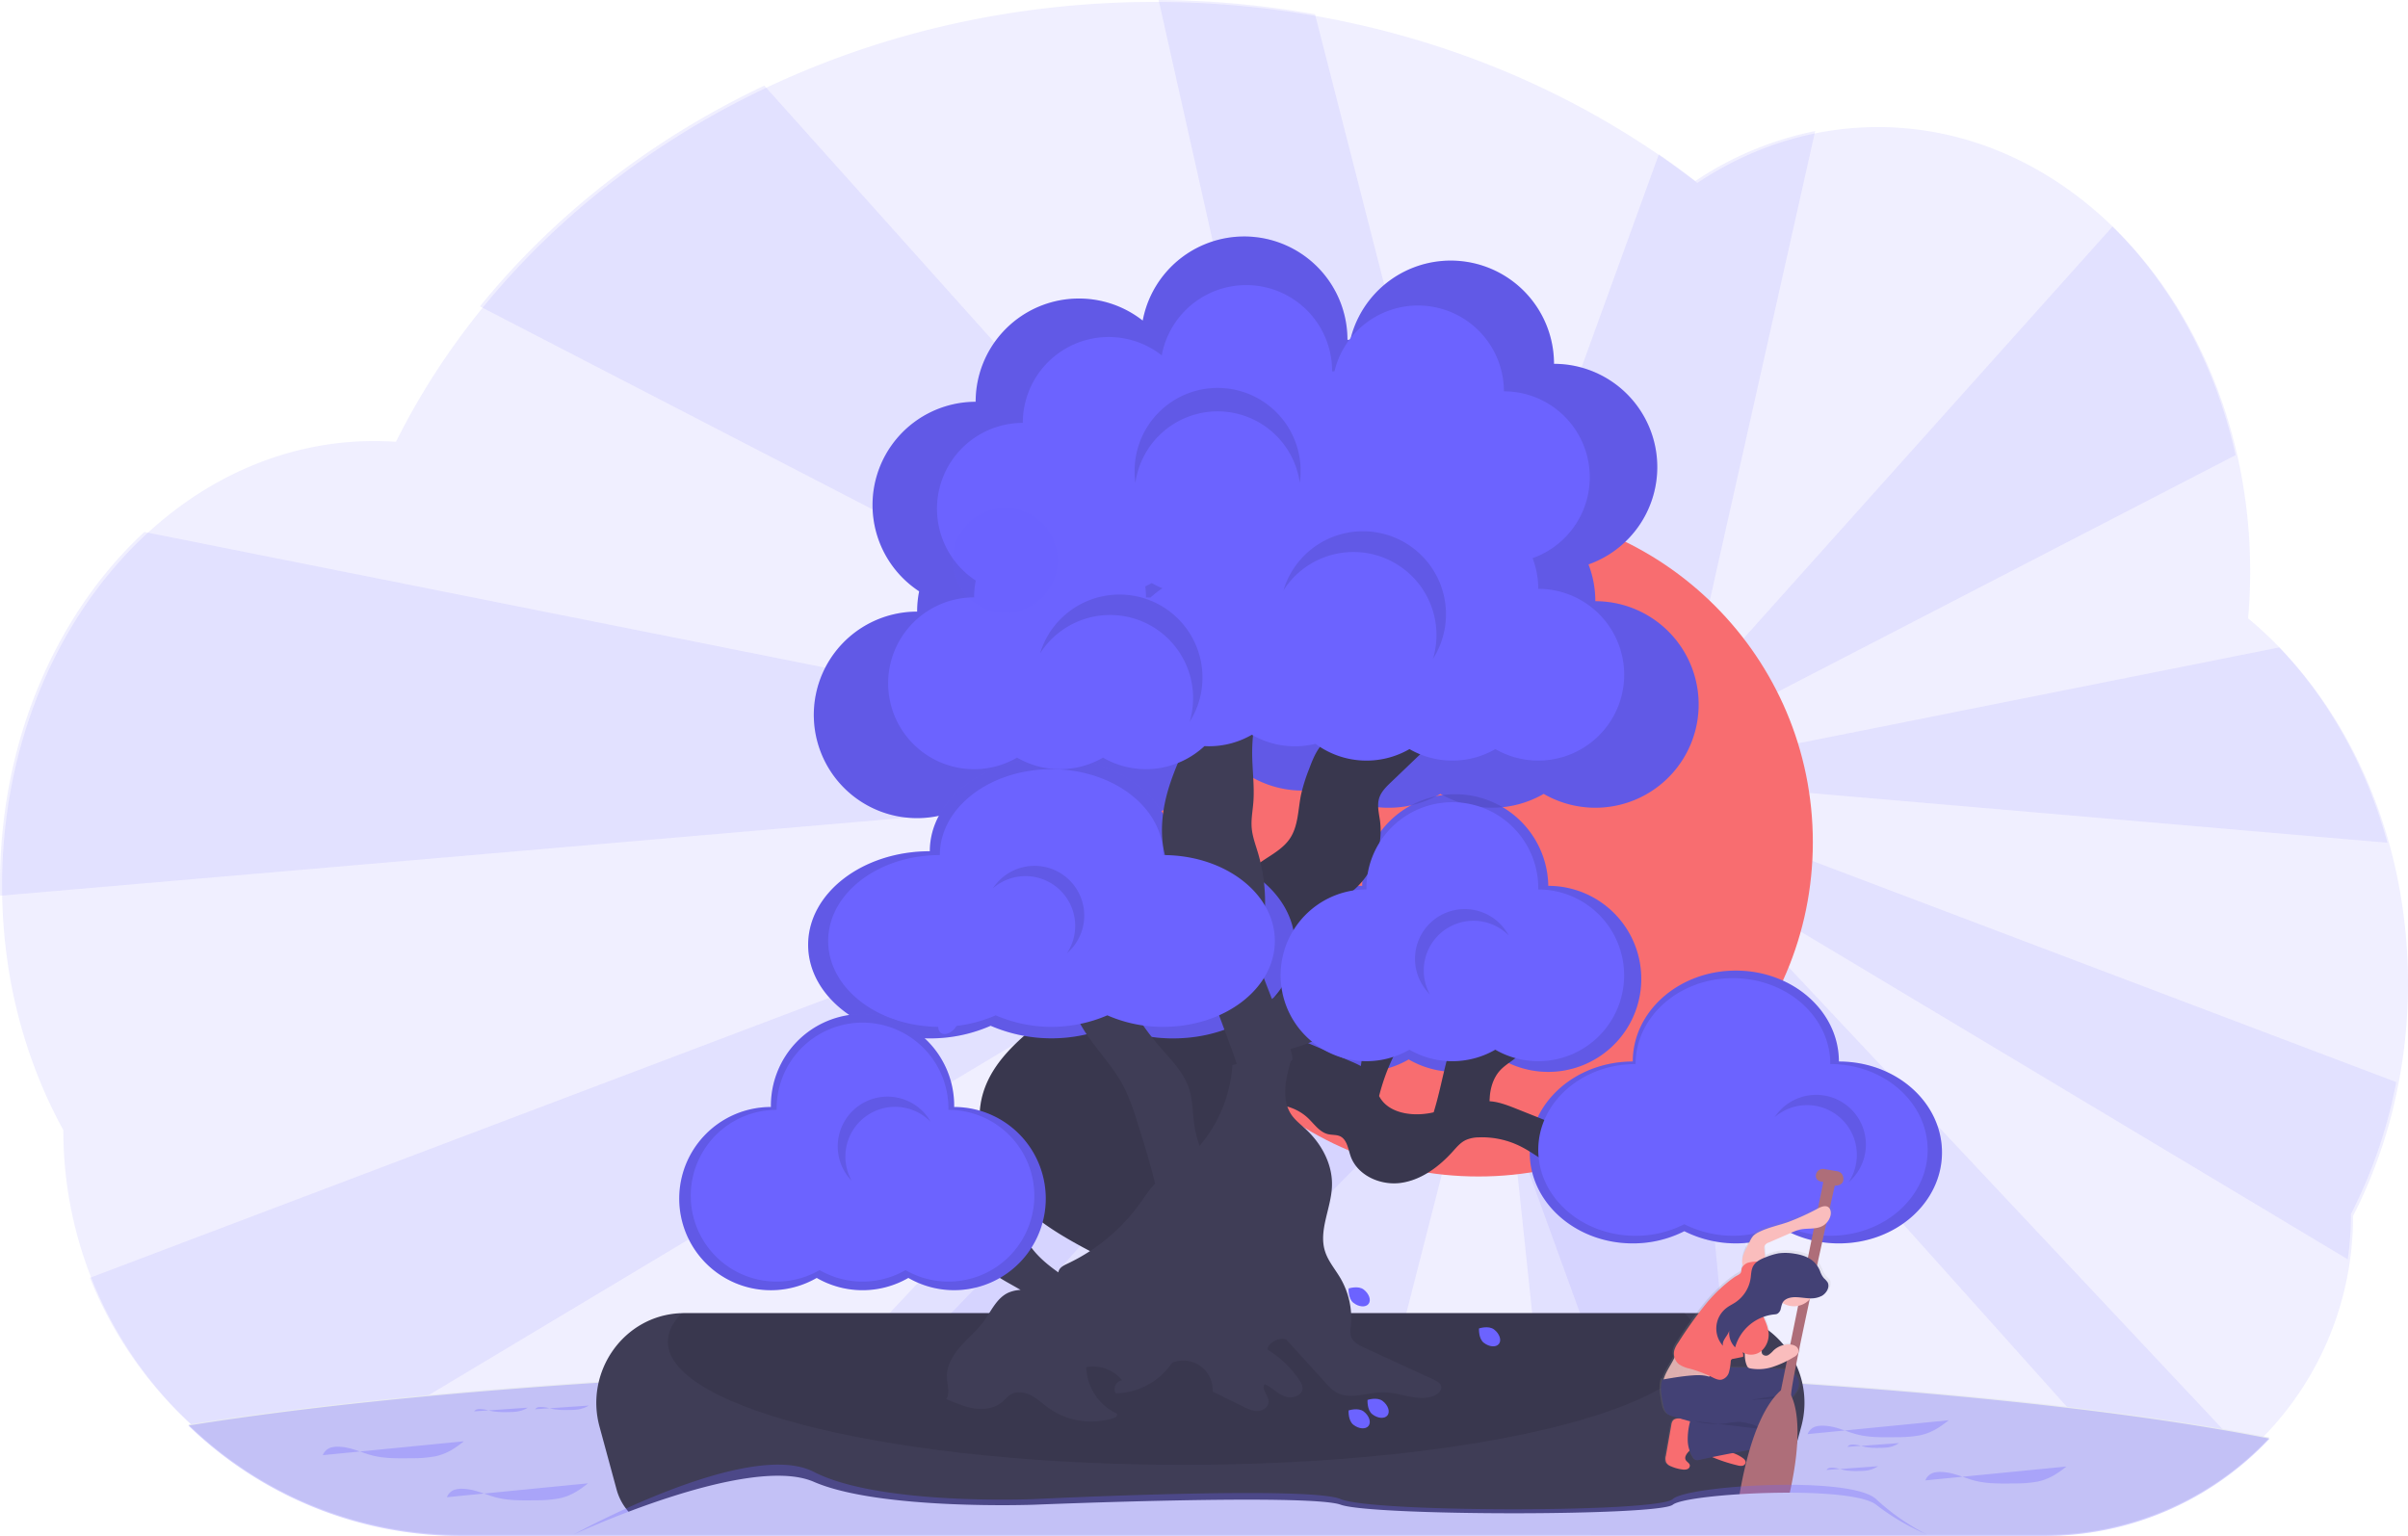 <svg data-name="Layer 1" xmlns="http://www.w3.org/2000/svg" width="1145" height="730.47"><defs><linearGradient id="a" x1="824.06" y1="721.01" x2="891.52" y2="721.01" gradientTransform="rotate(14.97 864.386 720.187)" gradientUnits="userSpaceOnUse"><stop offset="0" stop-color="gray" stop-opacity=".25"/><stop offset=".54" stop-color="gray" stop-opacity=".12"/><stop offset="1" stop-color="gray" stop-opacity=".1"/></linearGradient></defs><path d="M1145 467.74a250 250 0 0 1-6.85 58.43 233.82 233.82 0 0 1-15.77 45c-1.13 2.41-2.29 4.78-3.5 7.12a150 150 0 0 1-23.32 80.62c-26.26 41.36-72.13 68.77-124.32 68.77H218.17a185.45 185.45 0 0 1-98.17-28 189.9 189.9 0 0 1-59.59-58.73 190.94 190.94 0 0 1-30.29-103.49q-4.8-8.7-8.88-18A238.42 238.42 0 0 1 3.5 456.9 253.21 253.21 0 0 1 1 421.23c0-66.94 26-126.61 66.65-165.36 30.25-28.86 68.61-46.11 110.33-46.11 3.46 0 6.89.13 10.3.36q2.82-5.65 5.85-11.2c55.7-102 165-176.43 295.22-194a444.64 444.64 0 0 1 59.39-4q18.69 0 36.94 1.53c81.86 6.78 156.45 35.92 216.06 80.5 1.79 1.33 3.57 2.69 5.33 4.05 25.44-16.91 54.73-26.56 85.91-26.56a150.08 150.08 0 0 1 15.93.85c76.49 8.15 139 74.46 156.28 161.67a251.39 251.39 0 0 1 4.77 49q0 11.19-1 22.11a184.34 184.34 0 0 1 16.21 15.23c36.72 38.74 59.83 95.36 59.83 158.44z" fill="#6c63ff" opacity=".1"/><path d="M119 698.77q6.51 4.05 13.38 7.56L584 435.71l6 11-263 280h66.5l219.47-245 8 7-53.41 238h75l52.44-205h19l74.37 205h72l-53.41-238 8-7 210 234.41a147.26 147.26 0 0 0 41.86-25.81L838 446.71l6-11 272.35 163.2a153.29 153.29 0 0 0 1.53-21.57c1.21-2.34 2.37-4.71 3.5-7.12a233.82 233.82 0 0 0 15.77-45c.84-3.48 1.58-7 2.27-10.57L844 402.71v-27l291.21 25.08c-9.91-36.08-27.71-67.89-51-92.49l-.38-.39L844 355.71v-26l219-113.25c-9.62-43.25-30.43-81.05-58.49-108.71L815 319.34l-8-7 56.11-250a158.18 158.18 0 0 0-57 23.75c-1.76-1.36-3.54-2.72-5.33-4.05q-5.91-4.42-12-8.63l-74.72 206h-19L625.29 6.79q-19.95-3.56-40.6-5.3Q567.99.11 550.92 0L621 312.34l-8 7L363.43 40.72c-53.61 25.35-99.87 61.42-135.23 105l355.8 184v26L68.65 253c-.67.62-1.34 1.24-2 1.87C26.03 293.62 0 353.29 0 420.23c0 1.93 0 3.86.07 5.77L584 375.71v27l-541.25 205A190.21 190.21 0 0 0 119 698.78z" fill="#6c63ff" opacity=".1"/><path fill="#6c63ff" opacity=".1" d="M828.48 727.74h-89l-25.69-242.86-.38-3.51v-.01l-2.18-20.64 89.03-.63 2.73-.02.19 1.98 25.3 265.69z"/><path fill="#6c63ff" opacity=".1" d="M715.19 483.45l-1.4 1.43-239.17 242.86H352.75L655.7 413.58l57.71 67.78 1.78 2.09z"/><path d="M1079.13 683.72a146.44 146.44 0 0 1-106.81 46.24H219.25A186.25 186.25 0 0 1 89.6 677.5l1.08-.18c109.89-17.55 282.38-28.86 476.32-28.86 214.71 0 403.12 13.86 509.42 34.72.91.17 1.81.35 2.71.54z" fill="#e8eaf2"/><path d="M1079.13 684.23a146.44 146.44 0 0 1-106.81 46.24H219.25A186.25 186.25 0 0 1 89.6 678l1.08-.18c109.89-17.59 282.38-28.86 476.32-28.86 214.71 0 403.12 13.86 509.42 34.72.91.17 1.81.35 2.71.55z" fill="#6c63ff" opacity=".3"/><circle cx="703" cy="400.53" r="159" fill="#f86d70"/><path d="M856.5 678.47l-8.13 29.93a26.52 26.52 0 0 1-25.59 19.57h-504a26.52 26.52 0 0 1-25.59-19.57l-8.13-29.93c-7.08-26.08 11.44-52.71 38.44-53.92.66 0 1.32-.05 2-.05h490.61c.67 0 1.33 0 2 .05 26.97 1.21 45.49 27.84 38.39 53.92z" fill="#3f3d56"/><path d="M807.68 638.12c0 32.33-109.72 58.54-245.06 58.54s-245.06-26.21-245.06-58.54c0-4.7 2.31-9.26 6.67-13.62h476.78c4.35 4.36 6.67 8.92 6.67 13.62z" opacity=".1"/><path d="M874.39 504.85c0-23.88-21.95-43.24-49-43.24s-49 19.36-49 43.24c-27.06 0-49 19.37-49 43.25s21.95 43.25 49 43.25a53.88 53.88 0 0 0 24.51-5.8 54.67 54.67 0 0 0 49 0 53.88 53.88 0 0 0 24.51 5.8c27.07 0 49-19.37 49-43.25s-21.91-43.25-49.02-43.25z" fill="#6c63ff"/><path d="M874.39 504.85c0-23.88-21.95-43.24-49-43.24s-49 19.36-49 43.24c-27.06 0-49 19.37-49 43.25s21.95 43.25 49 43.25a53.88 53.88 0 0 0 24.51-5.8 54.67 54.67 0 0 0 49 0 53.88 53.88 0 0 0 24.51 5.8c27.07 0 49-19.37 49-43.25s-21.91-43.25-49.02-43.25z" opacity=".1"/><path d="M758.57 285.98a48.89 48.89 0 0 0-3.24-17.55 49.11 49.11 0 0 0-16.4-95.4 49.11 49.11 0 0 0-96.87-11.42h-1.35a49.1 49.1 0 0 0-97.35-9.14 49.1 49.1 0 0 0-79.44 38.61 49.1 49.1 0 0 0-26.87 90.15 49.42 49.42 0 0 0-.95 9.65 49.11 49.11 0 1 0 24.55 91.63 49.11 49.11 0 0 0 49.11 0 49.09 49.09 0 0 0 58-6.58c.85 0 1.7.07 2.56.07a48.91 48.91 0 0 0 24.56-6.59 48.86 48.86 0 0 0 36.28 5.15 49.11 49.11 0 0 0 53.75 3 49.11 49.11 0 0 0 49.11 0 49.11 49.11 0 1 0 24.55-91.63zm-224.26 4.91a48.85 48.85 0 0 0-.42-6.32c1.26-.59 2.5-1.21 3.7-1.91a46.63 46.63 0 0 0 6.11 3 50.26 50.26 0 0 0-6.82 5.31c-.85-.06-1.71-.08-2.57-.08z" fill="#6c63ff"/><path d="M736.2 421.3a44.25 44.25 0 0 0-88.49 0 44.25 44.25 0 1 0 22.12 82.56 44.18 44.18 0 0 0 44.25 0 44.24 44.24 0 1 0 22.12-82.56z" fill="#6c63ff"/><path d="M736.2 421.3a44.25 44.25 0 0 0-88.49 0 44.25 44.25 0 1 0 22.12 82.56 44.18 44.18 0 0 0 44.25 0 44.24 44.24 0 1 0 22.12-82.56z" opacity=".1"/><path d="M758.57 285.98a48.89 48.89 0 0 0-3.24-17.55 49.11 49.11 0 0 0-16.4-95.4 49.11 49.11 0 0 0-96.87-11.42h-1.35a49.1 49.1 0 0 0-97.35-9.14 49.1 49.1 0 0 0-79.44 38.61 49.1 49.1 0 0 0-26.87 90.15 49.42 49.42 0 0 0-.95 9.65 49.11 49.11 0 1 0 24.55 91.63 49.11 49.11 0 0 0 49.11 0 49.09 49.09 0 0 0 58-6.58c.85 0 1.7.07 2.56.07a48.91 48.91 0 0 0 24.56-6.59 48.86 48.86 0 0 0 36.28 5.15 49.11 49.11 0 0 0 53.75 3 49.11 49.11 0 0 0 49.11 0 49.11 49.11 0 1 0 24.55-91.63zm-224.26 4.91a48.85 48.85 0 0 0-.42-6.32c1.26-.59 2.5-1.21 3.7-1.91a46.63 46.63 0 0 0 6.11 3 50.26 50.26 0 0 0-6.82 5.31c-.85-.06-1.71-.08-2.57-.08z" opacity=".1"/><path d="M721.29 527.43c-3.82-1.52-7.69-3.06-11.77-3.58-.41 0-.82-.08-1.24-.11 0-.42 0-.83.05-1.24.22-5 1.77-10.16 5.27-13.77s8.37-5.39 10.65-9.65a95.64 95.64 0 0 0-25.65-3.85c-2.21 0-4.56 0-6.41 1.26-2.27 1.47-3.25 4.25-4 6.87-2.3 8.68-3.85 17.18-6.48 25.65l-.69.16c-9.3 2-21 .45-25.27-7.92a101.84 101.84 0 0 1 4-12.42c5-12.45 12.66-23.64 20.23-34.73q7.35-10.79 14.72-21.56a210.19 210.19 0 0 0-22.38-5.43c-1.6-.3-3.41-.54-4.74.4a6.2 6.2 0 0 0-1.91 2.92c-7.22 17.72-16.07 37.11-18.58 56.59a45 45 0 0 0-4.33-2.06l-23.26-9.92a8 8 0 0 1-3.24-2.06c-2.12-2.63 0-6.81 3.1-8.21s6.61-1 10-1.3 7.13-1.53 8.39-4.67c1.46-3.61-1.33-7.69-4.74-9.58s-7.42-2.42-11-4a19.55 19.55 0 0 1-10.86-13.73l-5.55-.26c7.32-7 14.91-13.71 23.63-18.86 4.21-2.49 8.67-4.6 12.59-7.53a37.46 37.46 0 0 0 14.4-34.19c-.5-3.76-1.57-7.65-.38-11.25 1-2.93 3.26-5.18 5.49-7.31l20.09-19.22a156.19 156.19 0 0 0-39-3.84c-3.32.1-6.75.32-9.72 1.82-5.42 2.74-8 8.94-10.12 14.63a85 85 0 0 0-3.91 12.34c-1.48 7.1-1.26 14.88-5.27 20.91-3.18 4.78-8.47 7.6-13.22 10.82a74.14 74.14 0 0 0-28.73 38.23c-.32 1-.86 2.28-1.48 3.71-11.77 1-23.3 3.24-34.19 7.82-13.69 5.76-25.64 14.91-37.37 24-12.92 10-26.51 21.19-31.05 36.91-5.05 17.45 2.74 36.59 15.21 49.8 10.2 10.79 23.14 18.39 36.19 25.22 8.53 4.46 9.95 3.55 17.44-2.45l20.14-16.14c5.75-4.6 11.6-9.32 15.51-15.56 5.39-8.59 6.72-19.5 13.25-27.27 8.94-10.65 27.17-11.54 37.12-1.83 2.86 2.8 5.35 6.46 9.25 7.39 1.9.46 4 .2 5.74 1 3.32 1.58 3.82 6 5 9.44 3.25 9.27 14.29 14.12 24 12.73s18.08-7.7 24.65-15c1.79-2 3.56-4.12 6-5.31a15.3 15.3 0 0 1 6.2-1.32 40.87 40.87 0 0 1 20.44 4.53c5.87 3 11 7.45 17.17 9.79 12.21 4.62 25.86.23 37.82-5z" fill="#3f3d56"/><path d="M721.29 527.43c-3.82-1.52-7.69-3.06-11.77-3.58-.41 0-.82-.08-1.24-.11 0-.42 0-.83.05-1.24.22-5 1.77-10.16 5.27-13.77s8.37-5.39 10.65-9.65a95.64 95.64 0 0 0-25.65-3.85c-2.21 0-4.56 0-6.41 1.26-2.27 1.47-3.25 4.25-4 6.87-2.3 8.68-3.85 17.18-6.48 25.65l-.69.16c-9.3 2-21 .45-25.27-7.92a101.84 101.84 0 0 1 4-12.42c5-12.45 12.66-23.64 20.23-34.73q7.35-10.79 14.72-21.56a210.19 210.19 0 0 0-22.38-5.43c-1.6-.3-3.41-.54-4.74.4a6.2 6.2 0 0 0-1.91 2.92c-7.22 17.72-16.07 37.11-18.58 56.59a45 45 0 0 0-4.33-2.06l-23.26-9.92a8 8 0 0 1-3.24-2.06c-2.12-2.63 0-6.81 3.1-8.21s6.61-1 10-1.3 7.13-1.53 8.39-4.67c1.46-3.61-1.33-7.69-4.74-9.58s-7.42-2.42-11-4a19.55 19.55 0 0 1-10.86-13.73l-5.55-.26c7.32-7 14.91-13.71 23.63-18.86 4.21-2.49 8.67-4.6 12.59-7.53a37.46 37.46 0 0 0 14.4-34.19c-.5-3.76-1.57-7.65-.38-11.25 1-2.93 3.26-5.18 5.49-7.31l20.09-19.22a156.19 156.19 0 0 0-39-3.84c-3.32.1-6.75.32-9.72 1.82-5.42 2.74-8 8.94-10.12 14.63a85 85 0 0 0-3.91 12.34c-1.48 7.1-1.26 14.88-5.27 20.91-3.18 4.78-8.47 7.6-13.22 10.82a74.14 74.14 0 0 0-28.73 38.23c-.32 1-.86 2.28-1.48 3.71-11.77 1-23.3 3.24-34.19 7.82-13.69 5.76-25.64 14.91-37.37 24-12.92 10-26.51 21.19-31.05 36.91-5.05 17.45 2.74 36.59 15.21 49.8 10.2 10.79 23.14 18.39 36.19 25.22 8.53 4.46 9.95 3.55 17.44-2.45l20.14-16.14c5.75-4.6 11.6-9.32 15.51-15.56 5.39-8.59 6.72-19.5 13.25-27.27 8.94-10.65 27.17-11.54 37.12-1.83 2.86 2.8 5.35 6.46 9.25 7.39 1.9.46 4 .2 5.74 1 3.32 1.58 3.82 6 5 9.44 3.25 9.27 14.29 14.12 24 12.73s18.08-7.7 24.65-15c1.79-2 3.56-4.12 6-5.31a15.3 15.3 0 0 1 6.2-1.32 40.87 40.87 0 0 1 20.44 4.53c5.87 3 11 7.45 17.17 9.79 12.21 4.62 25.86.23 37.82-5z" opacity=".1"/><path d="M557.85 404.84c0-24.59-25.9-44.51-57.86-44.51s-57.86 19.9-57.86 44.51c-32 0-57.86 19.92-57.86 44.51s25.9 44.5 57.86 44.5a71.27 71.27 0 0 0 28.93-6 73.08 73.08 0 0 0 57.86 0 71.27 71.27 0 0 0 28.93 6c32 0 57.86-19.92 57.86-44.5s-25.9-44.51-57.86-44.51z" fill="#6c63ff"/><path d="M557.85 404.84c0-24.59-25.9-44.51-57.86-44.51s-57.86 19.9-57.86 44.51c-32 0-57.86 19.92-57.86 44.51s25.9 44.5 57.86 44.5a71.27 71.27 0 0 0 28.93-6 73.08 73.08 0 0 0 57.86 0 71.27 71.27 0 0 0 28.93 6c32 0 57.86-19.92 57.86-44.5s-25.9-44.51-57.86-44.51z" opacity=".1"/><path d="M681.94 656.23l-33.17-15.27c-2.66-1.23-5.61-2.76-6.44-5.58a12.16 12.16 0 0 1 0-4.62 37.91 37.91 0 0 0-4.93-22.82c-2.49-4.27-5.86-8.11-7.35-12.83-3.18-10 3-20.59 3.3-31.13.33-10.26-5-20.13-12.59-27.08-2.25-2.07-4.72-4-6.49-6.45-5.14-7.22-3-17-.56-25.63l.63-.58c.47-.46.12-2.43-.74-5.35a81.28 81.28 0 0 0 26.67-12.66c2.55-1.85 5-3.88 8-5.06 4.12-1.65 8.79-1.46 12.95-3 7.76-2.89 12.07-11 15.68-18.44 8.55-17.59 17.25-35.77 18.33-55.3a42.85 42.85 0 0 0-24.42-8.92c-1.48-.06-3.16 0-4.13 1.16a5.29 5.29 0 0 0-1 2.51 134.41 134.41 0 0 1-15.49 39.6 68.68 68.68 0 0 1-10.55 14.19c-5 5-11.14 8.73-17.18 12.44-5.08 3.11-11.88 6.14-17.65 9.71-4-10.28-7.65-19.66-7.18-21.1a82.19 82.19 0 0 0 .56-48.31c-1.16-3.92-2.64-7.79-3-11.87s.45-8.1.77-12.16c.63-8.05-.6-16.12-.55-24.2.06-10.94 2.46-21.72 4.85-32.4a82 82 0 0 0-20.15-1.08 7.79 7.79 0 0 0-3.79 1c-1.68 1.09-2.31 3.19-2.88 5.11-4.45 14.91-12.52 28.52-17.31 43.33s-5.82 32.16 3.09 44.92c3.17 4.53 7.6 8.63 8.3 14.11.37 2.9-.39 5.81-1.15 8.64-1.35 5.07 20.37 59.55 21.58 64.58 0 .14.08.26.11.39-.68.15-1.37.28-2.06.44a65.72 65.72 0 0 1-15.62 38.45 54.51 54.51 0 0 1-2.59-10.74c-.75-5.5-.68-11.17-2.39-16.45-2.56-7.88-8.74-13.92-14.14-20.19a128.52 128.52 0 0 1-22.69-38.19 93.28 93.28 0 0 1-12.5 3.67c-2.25.5-10 .51-11.22 2.52-1.88 3 6.52 16.95 8.18 20.16 5.85 11.29 15.71 20.11 21.5 31.43a101.55 101.55 0 0 1 5.97 15.59c3.16 10 6.32 20 8.74 30.16-2.9 3-5.19 6.66-7.68 10.07a89.71 89.71 0 0 1-34 28c-1.61.76-3.39 1.61-4.08 3.25a4.36 4.36 0 0 0-.26.87c-5.5-3.88-10.64-8.21-14.22-13.85-1.58-2.5-2.83-5.21-4.55-7.61-5.79-8.07-15.92-11.48-24.21-17-3.5-2.32-6.76-5.07-10.63-6.7-4.25-1.8-8.95-2.14-13.55-2.45-3.77-.26-18.23-3.27-20.09.1-2.64 4.77 5.73 11.74 9.08 13.42 5.57 2.79 11.94 3.5 17.76 5.71a53.72 53.72 0 0 1 14.47 8.84 21.94 21.94 0 0 1 4.9 5c1.44 2.25 2.11 4.9 3.32 7.28 3.88 7.63 12.27 11.12 19.78 15.61a16.67 16.67 0 0 0-5.79 1.31c-5.59 2.54-8.19 8.83-11.83 13.78-3.25 4.39-7.53 7.9-11.11 12s-6.56 9.23-6.29 14.68c.17 3.45 1.56 7.22-.27 10.15 4.21 1.82 9.39 4 13.95 4.55s9.5-.32 12.91-3.39a33.55 33.55 0 0 1 3.39-3.15c2.89-1.93 6.85-1.39 9.94.19s5.64 4.05 8.47 6.08a34.81 34.81 0 0 0 28.19 5.45c2-.48 4.87-.89 4.25-2.81a25.31 25.31 0 0 1-14.59-22.08 17.67 17.67 0 0 1 17.08 6.28c-2.78.12-4.62 3.86-3 6.14a33.14 33.14 0 0 0 26.76-14.52 14 14 0 0 1 19.29 13.68l14.46 7.14c2.27 1.12 4.68 2.27 7.21 2.1s5.11-2.21 4.92-4.73c-.22-2.89-3.69-5.84-1.79-8 3.4 1.52 6 4.52 9.49 5.83s8.63-.44 8.44-4.16a7.08 7.08 0 0 0-1.39-3.41 47.58 47.58 0 0 0-15.21-14.64c-.45-3.27 7-6.86 9.26-4.42l18.32 20.19a21.65 21.65 0 0 0 5 4.46c6.55 3.79 14.73 0 22.29 0 8.18 0 16.55 4.66 24.16 1.69 2-.77 4-2.66 3.43-4.72-.45-1.48-1.94-2.25-3.28-2.91z" fill="#3f3d56"/><path d="M731.44 280.05a40.61 40.61 0 0 0-2.7-14.59 40.85 40.85 0 0 0-13.64-79.35 40.85 40.85 0 0 0-80.57-9.5h-1.12a40.84 40.84 0 0 0-81-7.6 40.83 40.83 0 0 0-66.06 32.11 40.84 40.84 0 0 0-22.36 75 41.65 41.65 0 0 0-.79 8 40.85 40.85 0 1 0 20.42 76.21 40.8 40.8 0 0 0 40.85 0 40.79 40.79 0 0 0 48.23-5.47c.71 0 1.42.05 2.14.05a40.71 40.71 0 0 0 20.42-5.47 40.78 40.78 0 0 0 30.24 4.3 40.82 40.82 0 0 0 44.7 2.52 40.79 40.79 0 0 0 40.84 0 40.84 40.84 0 1 0 20.43-76.21zm-186.52 4.09a41.33 41.33 0 0 0-.35-5.25c1-.5 2.08-1 3.07-1.59a42 42 0 0 0 5.09 2.48 41.11 41.11 0 0 0-5.68 4.41c-.7-.03-1.42-.05-2.13-.05zM870.3 506.05c0-22.55-20.72-40.84-46.29-40.84s-46.28 18.29-46.28 40.84c-25.57 0-46.29 18.29-46.29 40.85s20.72 40.84 46.29 40.84a50.81 50.81 0 0 0 23.14-5.51 51.62 51.62 0 0 0 46.29 0 50.81 50.81 0 0 0 23.14 5.48c25.57 0 46.29-18.28 46.29-40.84s-20.72-40.82-46.29-40.82z" fill="#6c63ff"/><path d="M731.44 423.01a40.85 40.85 0 1 0-81.69 0 40.84 40.84 0 1 0 20.42 76.22 40.85 40.85 0 0 0 40.84 0 40.84 40.84 0 1 0 20.43-76.21zM553.09 406.67c0-22.56-23.78-40.84-53.1-40.84s-53.1 18.28-53.1 40.84c-29.32 0-53.09 18.29-53.09 40.84s23.77 40.85 53.09 40.85a65.35 65.35 0 0 0 26.55-5.48 67.06 67.06 0 0 0 53.1 0 65.35 65.35 0 0 0 26.55 5.48c29.32 0 53.09-18.29 53.09-40.85s-23.77-40.84-53.09-40.84z" fill="#6c63ff"/><path d="M453.7 526.48a43.57 43.57 0 1 0-87.13 0 43.57 43.57 0 1 0 21.78 81.29 43.55 43.55 0 0 0 43.57 0 43.56 43.56 0 1 0 21.78-81.29z" fill="#6c63ff"/><path d="M453.7 526.48a43.57 43.57 0 1 0-87.13 0 43.57 43.57 0 1 0 21.78 81.29 43.55 43.55 0 0 0 43.57 0 43.56 43.56 0 1 0 21.78-81.29z" opacity=".1"/><path d="M450.98 527.84a40.85 40.85 0 1 0-81.69 0 40.84 40.84 0 1 0 20.42 76.21 40.87 40.87 0 0 0 40.85 0 40.84 40.84 0 1 0 20.42-76.21z" fill="#6c63ff"/><path d="M578.95 195.64a39.48 39.48 0 0 1 39.1 34 39.48 39.48 0 1 0-78.55-5.41 40.77 40.77 0 0 0 .38 5.45 39.49 39.49 0 0 1 39.07-34.04zM660.02 266.13a39.49 39.49 0 0 1 21.34 47.25 39.48 39.48 0 1 0-69.15-37.73 40.08 40.08 0 0 0-1.92 5.11 39.48 39.48 0 0 1 49.73-14.63zM544.3 296.08a39.49 39.49 0 0 1 21.34 47.25 40.85 40.85 0 0 0 2.62-4.79 39.48 39.48 0 0 0-71.76-32.94 40.08 40.08 0 0 0-1.92 5.11 39.48 39.48 0 0 1 49.72-14.63zM503.2 422.56a23.65 23.65 0 0 1 4.16 30.77 24.07 24.07 0 0 0 2.33-2.3 23.65 23.65 0 0 0-35.56-31.19 23.28 23.28 0 0 0-2 2.61 23.65 23.65 0 0 1 31.07.11zM874.87 531.48a23.63 23.63 0 0 1 4.17 30.75 24 24 0 0 0 2.32-2.3 23.643 23.643 0 1 0-35.55-31.18 23.18 23.18 0 0 0-2 2.6 23.64 23.64 0 0 1 31.06.13zM411.43 531.14a23.64 23.64 0 0 1 31 2.29 22.94 22.94 0 0 0-1.77-2.75 23.65 23.65 0 0 0-37.86 28.34 24.23 24.23 0 0 0 2.13 2.47 23.65 23.65 0 0 1 6.5-30.35zM686.44 442.64a23.65 23.65 0 0 1 31 2.29 23.3 23.3 0 0 0-1.77-2.75 23.65 23.65 0 1 0-37.86 28.34 23.24 23.24 0 0 0 2.14 2.48 23.66 23.66 0 0 1 6.49-30.36z" opacity=".1"/><path d="M643.55 619.62c-2.62-2-2.29-6.83-2.29-6.83s4.57-1.52 7.19.51 3.64 5.1 2.29 6.84-4.57 1.52-7.19-.52zM652.55 672.62c-2.62-2-2.29-6.83-2.29-6.83s4.57-1.52 7.19.51 3.64 5.1 2.29 6.84-4.57 1.52-7.19-.52zM643.55 677.62c-2.62-2-2.29-6.83-2.29-6.83s4.57-1.52 7.19.51 3.64 5.1 2.29 6.84-4.57 1.52-7.19-.52zM705.55 638.62c-2.62-2-2.29-6.83-2.29-6.83s4.57-1.52 7.19.51 3.64 5.1 2.29 6.84-4.57 1.52-7.19-.52zM447.87 483.98c2.05-2.6 6.86-2.22 6.86-2.22s1.46 4.59-.6 7.19-5.13 3.59-6.86 2.22-1.46-4.59.6-7.19z" fill="#6c63ff"/><circle cx="478" cy="266.47" r="25" fill="#6c63ff" opacity=".1"/><path d="M153.5 692.06a6 6 0 0 1 4.23-3.72 12.17 12.17 0 0 1 3.11-.29c6.33.11 11.13 3 16.91 4.33 5.52 1.31 11.81 1.24 17.86 1.14a59.93 59.93 0 0 0 11.33-.9c6.05-1.28 10-4.3 13.68-7.16M859.5 682.06a6 6 0 0 1 4.23-3.72 12.17 12.17 0 0 1 3.11-.29c6.33.11 11.13 3 16.91 4.33 5.52 1.31 11.81 1.24 17.86 1.14a59.93 59.93 0 0 0 11.33-.9c6-1.28 10-4.3 13.68-7.16M915.5 704.06a6 6 0 0 1 4.23-3.72 12.17 12.17 0 0 1 3.11-.29c6.33.11 11.13 3 16.91 4.33 5.52 1.31 11.81 1.24 17.86 1.14a59.93 59.93 0 0 0 11.33-.9c6-1.28 10-4.3 13.68-7.16M868.5 699.11a2.09 2.09 0 0 1 1.54-1 5.28 5.28 0 0 1 1.14-.08c2.31 0 4.06.83 6.17 1.22a34.79 34.79 0 0 0 6.52.33 27.76 27.76 0 0 0 4.13-.26 13 13 0 0 0 5-2M878.5 688.11a2.09 2.09 0 0 1 1.54-1 5.28 5.28 0 0 1 1.14-.08c2.31 0 4.06.83 6.17 1.22a34.79 34.79 0 0 0 6.52.33 27.76 27.76 0 0 0 4.13-.26 13 13 0 0 0 5-2M254.5 670.23a2.2 2.2 0 0 1 1.61-1 6.4 6.4 0 0 1 1.18-.07c2.4 0 4.23.76 6.42 1.12a41.84 41.84 0 0 0 6.79.3 33.29 33.29 0 0 0 4.3-.24 14.41 14.41 0 0 0 5.2-1.86M225.5 671.23a2.2 2.2 0 0 1 1.61-1 6.4 6.4 0 0 1 1.18-.07c2.4 0 4.23.76 6.42 1.12a41.84 41.84 0 0 0 6.79.3 33.29 33.29 0 0 0 4.3-.24 14.41 14.41 0 0 0 5.2-1.86M212.5 712.06a6 6 0 0 1 4.23-3.72 12.17 12.17 0 0 1 3.11-.29c6.33.11 11.13 3 16.91 4.33 5.52 1.31 11.81 1.24 17.86 1.14a59.93 59.93 0 0 0 11.33-.9c6.05-1.28 10-4.3 13.68-7.16" fill="#6c63ff" opacity=".3"/><path d="M791.03 656.08a2 2 0 0 0-.07 1.13c.23.75 1.15 1 1.94 1.1a39.79 39.79 0 0 0 5.46.13l16.48-.32a1.42 1.42 0 0 0 .74-.14 1.57 1.57 0 0 0 .49-.59 18.87 18.87 0 0 0 2.14-6.65 1.8 1.8 0 0 0-.07-1 1.9 1.9 0 0 0-1.14-.82 67.85 67.85 0 0 0-7.13-2.26 38.12 38.12 0 0 1-4.66-1.35c-2-.78-4-2.55-6-2.92-1.79-.31-2.08 1.07-2.65 2.47-1.59 3.88-4.4 7.16-5.53 11.22z" fill="#fabdbd"/><path d="M880.31 763.43c-.41-1.91-2.1-3.25-3.71-4.38s-3.34-2.27-5.05-3.32a34.92 34.92 0 0 0 7.63-5.63 17.86 17.86 0 0 0 3.54-4.08 6.92 6.92 0 0 0 .87-5.2 7.18 7.18 0 0 0-4.41-4.43 20.35 20.35 0 0 0-6.36-1.12c-1.55-.1-3.11-.19-4.66-.26a27.51 27.51 0 0 0 2.88-.71 48.79 48.79 0 0 0 10-4.59 4.42 4.42 0 0 0 2.38-2.41 2.81 2.81 0 0 0-1.17-2.81 5.53 5.53 0 0 0-3-1 10.74 10.74 0 0 0-8 3 12.57 12.57 0 0 1-2.27 2 2.29 2.29 0 0 1-3.16-.52 3.18 3.18 0 0 1-.35-1.43l.06-.05a10.32 10.32 0 0 0 3.25-9.09 24.7 24.7 0 0 0-2.47-7.25 20.29 20.29 0 0 1 5.29-1.15 4.63 4.63 0 0 0 1.44-.25 3.42 3.42 0 0 0 1.74-2.38 15.53 15.53 0 0 1 .84-2.87 10.46 10.46 0 0 0 13.7-2.21 10.92 10.92 0 0 0 5.59-1.25c2.05-1.2 3.9-4.11 2.68-6.48a9.76 9.76 0 0 0-1.77-1.92 10.55 10.55 0 0 1-1.88-3.39c-2.19-5.51-6.85-7.66-12.52-8.52a25.51 25.51 0 0 0-7.7-.2 30.37 30.37 0 0 0-5.74 1.66l-.9.34c-.07-1.49-.31-3-.37-4.17a3.14 3.14 0 0 1 .15-1.46 3.37 3.37 0 0 1 2-1.5l11.29-4.82a23.52 23.52 0 0 1 3.71-1.35c3.69-.88 7.81 0 11.17-1.74a7.79 7.79 0 0 0 3.93-5c.38-1.53.13-3.42-1.23-4.23s-3.24-.12-4.71.62a114.63 114.63 0 0 1-14.8 6.65c-4.86 1.64-10 2.62-14.53 5a8.57 8.57 0 0 0-2.24 1.51 10.17 10.17 0 0 0-1.68 2.6L858 677c-1.39 2.72-2.77 5.92-1.64 8.7a3.84 3.84 0 0 0-.45.61c-.51.82-.27 1.89-.7 2.61s-2.07 1.43-2.85 2a59.39 59.39 0 0 0-3.16 2.31 75.25 75.25 0 0 0-10.88 10.68 197.25 197.25 0 0 0-13.43 18.66 12.81 12.81 0 0 0-1.87 3.59 6.34 6.34 0 0 0 .1 3.61c-1.63 3.56-4.17 6.68-5.24 10.48l-.65.11c-1.2 3.46-.43 7.45.2 11.07.35 2.06.84 4.31 2.53 5.57a8.62 8.62 0 0 0 3 1.21c1.21.32 2.32.64 3.41 1h-.14c-1.39-.13-3 0-3.83 1.08a4.69 4.69 0 0 0-.7 2L819.09 777a5.13 5.13 0 0 0 .15 3.27 4.67 4.67 0 0 0 2.38 1.86 20.09 20.09 0 0 0 5.54 1.53 4.75 4.75 0 0 0 2.37-.15 1.87 1.87 0 0 0 1.23-1.84c-.16-1.12-1.55-1.65-2-2.67-.65-1.33.41-2.81 1.4-3.9.15-.17.32-.34.5-.52a14.55 14.55 0 0 0 1.59 3.24 2.52 2.52 0 0 0 2.42 1.32q3.48-.78 7-1.48l.45.19a78.09 78.09 0 0 0 11.88 3.91 5.69 5.69 0 0 0 2.35.2 2 2 0 0 0 1.61-1.51c.11-.94-.7-1.72-1.48-2.28a18.79 18.79 0 0 0-4.8-2.41l7.62-1.39a40 40 0 0 1 7.7-.89c3.34.06 7 .85 9.72-1.11a9.81 9.81 0 0 0 3.1-5 7.33 7.33 0 0 0 .49-3.94zM854 734.65h-3.86c.14-1 .21-2 .35-3a1.49 1.49 0 0 1 .31-.85 1.57 1.57 0 0 1 .91-.39l4.75-.93a2.94 2.94 0 0 0-.32-2.3 6.2 6.2 0 0 0 1.17.67 14.23 14.23 0 0 0 1 5.72 2.63 2.63 0 0 0 .76 1.09h.06c-1.71.01-3.42-.01-5.13-.01z" transform="translate(-27.5 -84.77)" fill="url(#a)"/><path d="M844.74 650.98a19.78 19.78 0 0 1 6.22 1.08 7 7 0 0 1 4.29 4.36 6.91 6.91 0 0 1-.86 5.14 18 18 0 0 1-3.47 4 31.37 31.37 0 0 1-8.64 6.12c-1.58.69-3.25 1.16-4.79 1.92-3.29 1.62-5.82 4.43-8.25 7.18a36.76 36.76 0 0 0-6.11 8.33c-.12.23-.25.5-.5.58a1 1 0 0 1-.68-.14l-7-3.31a1.19 1.19 0 0 1-.56-2 53.17 53.17 0 0 1 13.81-16.6 17.38 17.38 0 0 1-15.91.33 6.13 6.13 0 0 1-2.48-2c-1.24-1.91-.48-4.45.46-6.53a46.57 46.57 0 0 1 2.89-5.34c2.57-4.1 8.84-3.73 13.16-3.74q9.18.05 18.42.62z" fill="#434175"/><path d="M835.07 665.37a8.22 8.22 0 0 0-3.29 1.1c1.73-1.17 5.69-.87 7.72-1.07a25.77 25.77 0 0 0 7.6-1.44 82.42 82.42 0 0 0-12.03 1.41z" opacity=".1"/><path d="M802.9 690.42c-1 1.08-2 2.54-1.38 3.85.48 1 1.84 1.52 2 2.63a1.83 1.83 0 0 1-1.21 1.81 4.52 4.52 0 0 1-2.31.16 19.18 19.18 0 0 1-5.41-1.5 4.45 4.45 0 0 1-2.32-1.82 5.12 5.12 0 0 1-.14-3.22l2.58-14.63a4.55 4.55 0 0 1 .69-2c.82-1.08 2.39-1.2 3.74-1.07a17.85 17.85 0 0 1 4.44 1 4.77 4.77 0 0 1 2.51 1.68 5.55 5.55 0 0 1 .49 3.36c-.12 1.79.18 4.39-.48 6.06-.54 1.36-2.24 2.61-3.2 3.69zM820.59 690.23a18.12 18.12 0 0 1 8 3.14c.76.55 1.55 1.32 1.44 2.25a1.93 1.93 0 0 1-1.58 1.49 5.41 5.41 0 0 1-2.29-.2 74.47 74.47 0 0 1-11.63-3.78 6.31 6.31 0 0 1-2.63-1.67 2.34 2.34 0 0 1-.19-2.89c.73-.85 2.1-.82 3-1.54.62-.52 1-1.43 1.78-1.58a2.2 2.2 0 0 1 1.57.55c.67.46 2.39 1.19 2.74 2a9.32 9.32 0 0 1-.21 2.23z" fill="#f86d70"/><path d="M790.42 656.12c4.81-.83 9.64-1.66 14.51-2 3.6-.26 7.5-.16 10.38 2 .86.64 1.59 1.44 2.4 2.14 2.72 2.36 6.23 3.54 9.59 4.84a98.69 98.69 0 0 1 21.07 11.35c1.57 1.1 3.22 2.42 3.62 4.3a7.48 7.48 0 0 1-.53 3.89 9.83 9.83 0 0 1-3 5c-2.62 1.93-6.25 1.16-9.51 1.12a39 39 0 0 0-7.52.89c-8.06 1.49-16.11 3-24.1 4.81a2.41 2.41 0 0 1-2.36-1.3 16 16 0 0 1-2.46-8.41 32.62 32.62 0 0 1 1.15-8.78c-2.74-.73-4.94-1.45-7.68-2.18a8.31 8.31 0 0 1-2.9-1.19c-1.64-1.23-2.12-3.46-2.46-5.49-.65-3.64-1.38-7.56-.2-10.99z" fill="#434175"/><path d="M837.5 679.64a14.41 14.41 0 0 0-6.07-2.63 21.88 21.88 0 0 0-4-.76 32.66 32.66 0 0 0-6.3.62 37.67 37.67 0 0 1-15.2-1" opacity=".1"/><path d="M872.66 562.85s-22.08 98-20.93 100.82 8.29 17-4.71 61.88a3.84 3.84 0 0 1-4 3.43c-3.65 0-16.33-3.71-16.33-3.71a4.34 4.34 0 0 1-1.1-4c.45-2.64 5-45.73 21.24-60.06l20.18-99.15s2.7-2.05 5.65.79z" fill="#ae6e79"/><path d="M867.41 555.99l6.27 1.07a3.34 3.34 0 0 1 2.7 2.51c.43 1.86.16 4.24-4 4.32-6.8.13-5.38-1.81-5.38-1.81s-3.35 0-3.56-2.6a3.33 3.33 0 0 1 3.97-3.49z" fill="#ae6e79"/><path d="M841.43 610.14a8.34 8.34 0 0 1-6-2.68 4 4 0 0 0-1.07-.89 2.52 2.52 0 0 0-2.28.29c-2.27 1.3-3.26 4.18-3 6.77a15.47 15.47 0 0 0 3.17 7.07 44.5 44.5 0 0 0 4 4.86 9.55 9.55 0 0 1 6.42-3.59c2.25-.25 4.32-2 6-3.5 1.24-1.14 2-.87 1.59-2.5a21.4 21.4 0 0 0-2.09-4.57 12.56 12.56 0 0 1-1.08-2.67c-.27-1.08 0-1.66-1-1.13-.67.35-1.18 1.35-1.93 1.77a6.21 6.21 0 0 1-2.73.77zM838.92 593.89a3.19 3.19 0 0 1 .15-1.44 3.37 3.37 0 0 1 1.92-1.49l11-4.79a22.21 22.21 0 0 1 3.63-1.33c3.6-.88 7.63 0 10.92-1.75a7.7 7.7 0 0 0 3.85-4.92c.37-1.5.13-3.36-1.19-4.16s-3.16-.11-4.61.63a112.91 112.91 0 0 1-14.43 6.59c-4.75 1.64-9.76 2.62-14.21 4.93a8.51 8.51 0 0 0-2.19 1.5 10.45 10.45 0 0 0-1.65 2.57l-1.68 3.33c-1.43 2.81-2.86 6.14-1.47 9a3.31 3.31 0 0 0 2.11 1.85 4.71 4.71 0 0 0 2-.14c1.72-.36 4.59-.37 5.54-2.11 1.24-2.22.43-5.93.31-8.27zM841 644.35a12.54 12.54 0 0 0 2.22-2 10.56 10.56 0 0 1 7.8-2.93 5.42 5.42 0 0 1 3 .93 2.77 2.77 0 0 1 1.13 2.77 4.31 4.31 0 0 1-2.33 2.38 47.53 47.53 0 0 1-9.81 4.56 21.82 21.82 0 0 1-10.69.76 2.61 2.61 0 0 1-1-.37 2.5 2.5 0 0 1-.73-1.07c-1.22-2.87-1-6.11-.74-9.21-.11 1.12 6.56.24 7.15.74.87.73.4 2.11.94 3a2.24 2.24 0 0 0 3.06.44z" fill="#fabdbd"/><circle cx="853.03" cy="611.13" r="10.13" fill="#fabdbd"/><path d="M830.98 600.61a13.67 13.67 0 0 1 6-.44 2.21 2.21 0 0 1 2.58 2 10.91 10.91 0 0 1 .47 3.44 3.69 3.69 0 0 1-1.61 2.94c-.74.45-1.65.52-2.41.95a3.84 3.84 0 0 0-1.73 3 9.94 9.94 0 0 0 .44 3.54 57.35 57.35 0 0 0 3 8.52c1.26 2.87 2.79 5.71 3.16 8.83a10.33 10.33 0 0 1-3.2 9 7.68 7.68 0 0 1-9.18.67 2.9 2.9 0 0 1 .31 2.25l-4.65.94a1.18 1.18 0 0 0-1.2 1.23 26.77 26.77 0 0 1-.84 5.14 5 5 0 0 1-3.51 3.53c-1.58.3-3.13-.49-4.57-1.21a58.92 58.92 0 0 0-10.49-4 14.47 14.47 0 0 1-5.15-2.08 6.57 6.57 0 0 1-2.25-6.75 12.9 12.9 0 0 1 1.84-3.55 196.06 196.06 0 0 1 13.18-18.44 73.9 73.9 0 0 1 10.66-10.56c1-.8 2-1.56 3.09-2.29.77-.53 2.32-1.13 2.79-1.93s.19-1.77.69-2.59a5.38 5.38 0 0 1 2.58-2.14z" fill="#f86d70"/><path d="M866.42 616.23a11.08 11.08 0 0 1-6 1.24c-2.06-.07-4.1-.44-6.16-.53-2.55-.11-5.52.46-6.7 2.71a14.69 14.69 0 0 0-.84 2.88 3.46 3.46 0 0 1-1.71 2.35 4.86 4.86 0 0 1-1.41.25 21.57 21.57 0 0 0-18.54 15.67 9.75 9.75 0 0 1-2.79-8c-.69 2.59-3.61 4.65-3 7.27a12.3 12.3 0 0 1 1.76-18.09c1.32-1 2.83-1.7 4.2-2.62a16.79 16.79 0 0 0 7.17-11.34c.29-1.94.25-4 1.16-5.74 1.26-2.42 4-3.61 6.55-4.56a29.92 29.92 0 0 1 5.62-1.65 25 25 0 0 1 7.52.17c5.54.84 10.09 2.95 12.21 8.38a10.25 10.25 0 0 0 1.84 3.33 10 10 0 0 1 1.72 1.9c1.22 2.28-.59 5.15-2.6 6.38z" fill="#434175"/><path d="M272.5 729.93s83.16-38.8 114.47-25.19 104.85 10.89 104.85 10.89 130.68-5.4 145.68 0 151.12 5.45 157.92 0 84.41-9.53 96.67 0a109.45 109.45 0 0 0 24.5 14.3z" fill="#e8eaf2"/><path d="M272.5 729.93s83.16-46.09 114.47-29.92 104.83 12.94 104.83 12.94 130.7-6.47 145.68 0 151.12 6.47 157.92 0 84.41-11.32 96.67 0a106 106 0 0 0 24.5 17z" fill="#6c63ff" opacity=".3"/></svg>